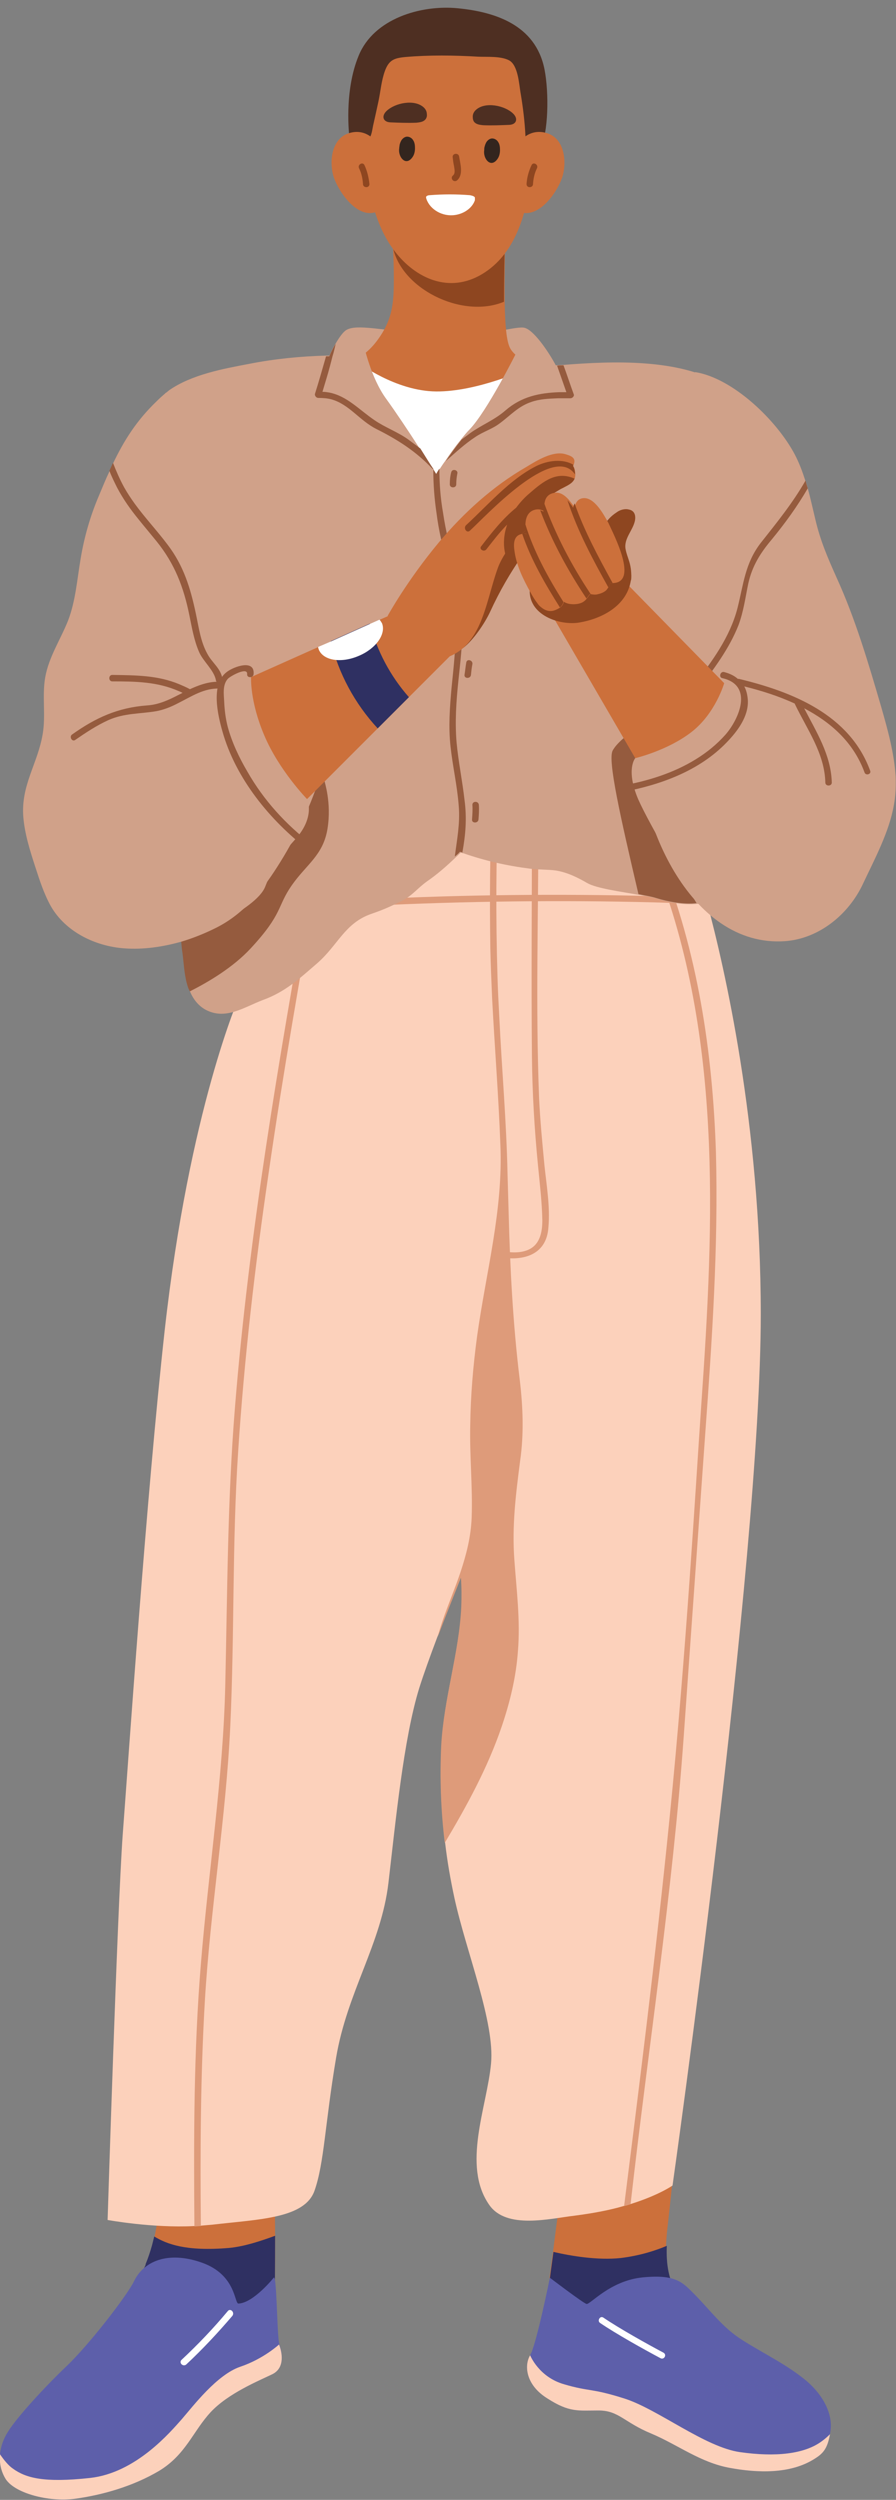 <?xml version="1.0" encoding="utf-8"?>
<!-- Generator: Adobe Illustrator 27.1.0, SVG Export Plug-In . SVG Version: 6.00 Build 0)  -->










<svg version="1.1" id="Layer_1" xmlns="http://www.w3.org/2000/svg" xmlns:xlink="http://www.w3.org/1999/xlink" x="0px" y="0px" viewBox="0 0 249.8 696.7" style="enable-background:new 0 0 249.8 696.7;" xml:space="preserve">
<rect x="0" y="0" width="249.8" height="696.7" fill="#808080" stroke="none"/>
<style type="text/css">
	.st0{fill:#CC703B;}
	.st1{fill:#2F3062;}
	.st2{fill:#5D5FAA;}
	.st3{fill:#FCD1BB;}
	.st4{fill:#FFFFFF;}
	.st5{fill:#DE9B7A;}
	.st6{fill:#D0A189;}
	.st7{fill:#955B3E;}
	.st8{fill:#8E4620;}
	.st9{fill:#4E2F22;}
	.st10{fill:#33251E;}
</style>
<switch>
	
	<g>
		<g>
			<g>
				<g>
					<path class="st0" d="M76.7,623.1c0,7.7-0.1,18.8-0.1,18.8l-23.1,11.6l-7.6,3.8l-13.6-10.2c0,0,0.9-1.4,2.1-3.6v0
						c1.8-3.2,4.4-7.9,6.2-12.1c0.1-0.1,0.1-0.2,0.1-0.4c0.7-1.7,1.3-3.5,1.8-5.3c0.2-0.8,0.4-1.6,0.6-2.4c1-4.9,1.4-9,1.4-9
						s31.9-1.2,32.2,2.1C76.6,617.3,76.7,619.9,76.7,623.1z"/>
				</g>
				<path class="st1" d="M76.7,623.1c0,7.7-0.1,18.8-0.1,18.8l-23.1,11.6c-6.8-1.7-12.6-4.1-15.5-6.9c-1.2-1.1-2.5-2.2-3.7-3.1v0
					c1.8-3.2,4.4-7.9,6.2-12.1c0.1-0.1,0.1-0.2,0.1-0.4c0.7-1.7,1.3-3.5,1.8-5.3c0.2-0.8,0.4-1.6,0.6-2.4c3.5,2.1,8.7,4.2,20.8,3.2
					C68.1,626.1,72.6,624.6,76.7,623.1z"/>
				<g>
					<path class="st2" d="M75.9,661.7c-3.7,1.8-12.3,5.3-17.2,10.6c-4.9,5.3-6.9,11.8-14.3,16.3c-7.4,4.4-16.1,6.8-23.5,7.8
						c-7.4,1-17.2-1.6-19.5-5.8c-1.2-2.1-1.6-4.3-1.4-6.6c0.2-2.2,1-4.4,2.3-6.4c2.5-4,10.1-12.3,16.3-18.2
						c6.2-5.9,16.9-19.7,18.8-23.7c2.6-5.4,9.3-8.5,18.9-5.1c9.6,3.4,9,11.5,10.2,11.4c4.2-0.2,9.8-7.2,9.8-7.2
						c0.9-1.2,0.9,16.6,1.6,18.6c0,0,0,0,0,0C78.6,655.4,79.6,659.9,75.9,661.7z"/>
				</g>
				<g>
					<path class="st3" d="M75.9,661.7c-3.7,1.8-12.3,5.3-17.2,10.6c-4.9,5.3-6.9,11.8-14.3,16.3c-7.4,4.4-16.1,6.8-23.5,7.8
						c-7.4,1-17.2-1.6-19.5-5.8c-1.2-2.1-1.6-4.3-1.4-6.6c1.1,1.6,2.3,3.1,3.6,4c3.6,2.6,8.6,4,21.5,2.6
						c12.8-1.4,22.4-12.8,25.6-16.4c3.2-3.7,9.8-12.4,16.3-14.6c6.5-2.2,10.8-6.2,10.8-6.2s0,0,0,0
						C78.6,655.4,79.6,659.9,75.9,661.7z"/>
				</g>
				<g>
					<path class="st4" d="M63.5,644.1c-4,4.8-8.3,9.3-12.9,13.6c-0.8,0.8,0.4,2,1.3,1.3c4.6-4.3,8.8-8.8,12.9-13.6
						C65.5,644.4,64.2,643.2,63.5,644.1z"/>
				</g>
			</g>
			<g>
				<g>
					<path class="st0" d="M192.7,644.6c-0.2,0.1-4.7,0.6-10,1.1c-7.7,0.8-16.9,1.8-16.9,1.8l-12.6-12.6c0,0,0.3-2.3,1-7.4
						c0.3-2.5,0.7-5.6,1.2-9.4c1.2-9.6,2.1-21.1,2.1-21.1l30.5,6.1c-0.5,4.3-0.9,8.7-1.4,13.1c-0.3,3.1-0.8,6.3-0.9,9.6
						c-0.2,4.9,0.4,9.8,3.3,13.9c0.2,0.4,0.5,0.7,0.8,1.1C191.5,643,193.1,644.4,192.7,644.6z"/>
				</g>
				<path class="st1" d="M189.8,640.8c-1,1.7-3,3.6-7,5c-7.7,0.8-16.9,1.8-16.9,1.8l-12.6-12.6c0,0,0.3-2.3,1-7.4
					c4.7,1.1,12.3,2.4,18.8,1.7c5.6-0.7,10-2.2,12.8-3.4c-0.2,4.9,0.4,9.8,3.3,13.9C189.3,640.1,189.5,640.4,189.8,640.8z"/>
				<g>
					<path class="st2" d="M231.5,677.7c0,0.3-0.1,0.5-0.1,0.7c-0.7,3.9-1.8,5.3-4.2,6.8c-6.8,4.4-16.1,4-23.7,2.6
						c-8.3-1.5-14.4-6.4-22-9.6c-7.5-3.1-9-6.4-14.6-6.4c-5.7,0-8.1,0.6-14.2-3.3c-6.2-3.8-6.6-9.3-4.9-12.1
						c1.7-2.8,5.5-21.6,5.5-21.6s9.2,7,10.2,7.3c1,0.3,6.5-6.5,15.7-7.4c9.2-0.9,11.1,1.4,14.2,4.5c4.6,4.6,8,9.5,13.6,13
						c6,3.8,12.4,6.8,17.9,11.4C229.8,667.8,232.3,673.2,231.5,677.7z"/>
				</g>
				<g>
					<path class="st4" d="M185,655.7c-4.7-2.5-12.4-6.8-16.8-9.8c-0.9-0.6-1.8,0.9-0.9,1.5c4.4,3,12.1,7.3,16.8,9.8
						C185.1,657.8,186,656.3,185,655.7z"/>
				</g>
				<g>
					<path class="st3" d="M231.4,678.4c-0.7,3.9-1.8,5.3-4.2,6.8c-6.8,4.4-16.1,4-23.7,2.6c-8.3-1.5-14.4-6.4-22-9.6
						c-7.5-3.1-9-6.4-14.6-6.4c-5.7,0-8.1,0.6-14.2-3.3c-6.2-3.8-6.6-9.3-4.9-12.1c0,0,2.4,6.1,9.5,8.1c7.1,2.1,7.5,1,16.9,4
						c9.3,3,22.3,13.5,32.1,14.9s18,0.6,22.9-3.1C229.9,679.8,230.7,679.1,231.4,678.4z"/>
				</g>
			</g>
			<g>
				<path class="st3" d="M145.3,299.1c-0.2,0.8-1.7,17.6-3.6,38.7c-3.3,37.5-7.7,88.5-7.7,88.5s-2.4,5.8-5.6,13.4
					c-2,5.1-4.4,11-6.5,16.6c-2,5.3-3.8,10.3-5,14.1c-4.4,14.2-6.6,37.3-8.6,54.3c-2,17.1-11.5,30.4-14.6,48.8
					c-3.1,18.4-3.3,29.3-6,37c-2.7,7.8-15.5,8-28.4,9.5c-1.1,0.1-2.2,0.2-3.4,0.3c-0.6,0-1.2,0.1-1.8,0.1
					C42.5,621,30,618.7,30,618.7s2.7-86.1,4.2-107.2c1.6-21.1,6.6-94.4,11.7-140.6c6.9-61.9,20.9-93.4,20.9-93.4
					s13.2-19.8,19.3-29.7c1.1-1.8,2-3.2,2.5-4.2c0.3-0.6,0.5-1,0.6-1.2c0.2-1.3,18.8-2.1,28.1-2.4c3.1-0.1,5.1-0.1,5.1-0.1
					s8.1,21.3,14.7,38.3c0.7,1.8,1.3,3.5,2,5.1C142.5,292.2,145.1,298.8,145.3,299.1z"/>
			</g>
			<g>
				<path class="st5" d="M89.2,240.9c-0.2,0.9-0.3,1.8-0.5,2.8c-4.9,27.7-9.8,55.4-13.8,83.2c-3.8,25.8-6.8,51.6-8.5,77.6
					c-1.7,25.5-1,51.1-2.2,76.6c-1.2,25.7-5.6,51.1-7.1,76.8c-1.2,20.8-1.3,41.7-1.1,62.5c-0.6,0-1.2,0.1-1.8,0.1
					c-0.2-24.4-0.2-48.8,1.8-73.1c2.1-25.9,6.2-51.6,6.8-77.6c0.6-25.9,0.6-51.6,2.7-77.5c3.9-48.5,12.2-96.6,20.7-144.5
					c0.4-2.5,0.9-5,1.3-7.5C87.7,239.3,89.4,239.8,89.2,240.9z"/>
			</g>
			<g>
				<path class="st3" d="M212.1,366.3c0,69.2-24.6,242.8-24.6,242.8s-3.8,2.7-11.8,5.2c-0.6,0.2-1.2,0.4-1.8,0.5
					c-3.7,1.1-8.3,2-13.7,2.7c-6.9,0.8-19,3.9-23.8-3c-7.7-11-0.6-27.4,0.5-39.4c1.1-11.5-6.9-31-10.2-46.1
					c-1.1-5.1-2-10.2-2.6-15.4c-1.1-8.9-1.5-18-1-27c0.6-13.2,4.9-25.7,5.6-38.8c0.1-2.7,0.1-5.4-0.1-8.1c0-0.5-0.1-1-0.1-1.6
					c-1.2-13.3-5.1-26.3-5.1-39.4l-0.1-87.6l-4.9-59.5l-0.1-1.8l-0.8-9.9l-0.4-4.9c0,0,12.5-7.2,20.1-11.3c0.6-0.4,1.3-0.7,1.8-1
					c2.2-1.2,3.7-1.9,3.8-1.9c0.4,0.2,23.6,10.4,38.9,17.1c0.8,0.4,1.5,0.7,2.3,1c6.4,2.8,10.9,4.8,10.9,4.8s0.7,2.2,1.8,6.3
					c0.2,0.6,0.3,1.2,0.5,1.8C201.9,269.4,212.1,313.1,212.1,366.3z"/>
			</g>
			<g>
				<path class="st5" d="M196.6,399.8c-2,28.1-4,56.3-6,84.4c-3.1,43.4-9.9,86.7-14.8,130.1c-0.6,0.2-1.2,0.4-1.8,0.5
					c3.7-29.5,8.8-69.3,12.7-108.4c4.6-45.7,7.2-91.5,8.8-114.7c3.6-51.4,6.1-104.9-13.8-153.5c0,0,0,0,0-0.1
					c-0.4-1,1.3-1.5,1.7-0.4c0.2,0.5,0.4,1,0.6,1.4c10.5,26.1,14.7,54.1,15.6,82.1C200.3,347.5,198.5,373.7,196.6,399.8z"/>
			</g>
			<g>
				<path class="st5" d="M151.8,324.9c-0.6-6.3-1.2-12.5-1.5-18.8c-1-25.4-0.2-50.8-0.2-76.2c0-1.1-1.8-1.1-1.8,0
					c0,21.4-0.2,42.9,0,64.4c0.1,10.3,0.7,20.4,1.7,30.6c0.5,5.1,1.1,10.1,1.2,15.2c0,3.4-0.7,7.1-4.4,8.4c-2.5,0.9-5.4,0.5-7.9,0
					c-1.1-0.2-1.6,1.5-0.5,1.7c6.9,1.5,14-0.1,14.5-8.2C153.4,336.4,152.4,330.5,151.8,324.9z"/>
			</g>
			<g>
				<path class="st5" d="M144.9,384.5c-1.9-15.5-2.7-31.1-3.1-46.7c-0.1-3.5-0.2-7.1-0.3-10.6c-0.3-14.6-1.6-29.2-2.3-43.8
					c-0.2-3.7-0.4-7.5-0.5-11.2c-0.5-16.5-0.4-32.9,0.2-49.4c0.2-4.4,0.4-8.7,0.6-13.1c0.1-1.1-1.7-1.1-1.8,0
					c-0.3,4.7-0.5,9.4-0.6,14.1c-0.5,13.5-0.6,27-0.4,40.4c0.1,4.7,0.3,9.3,0.5,14c0.7,13.6,1.8,27.2,2.3,40.8
					c0.8,18.3-4,35.5-6.5,53.5c-1.1,8.2-1.8,16.5-1.9,24.7c-0.2,8.6,0.7,17.1,0.4,25.7c-0.2,5.4-1.5,10.4-3.1,15.2
					c-1.5,4.5-3.4,8.9-5,13.6c-0.5,1.5-1,3-1.4,4.6c2.1-5.6,4.5-11.5,6.5-16.6c0.2,2.7,0.2,5.4,0.1,8.1c-0.6,13-4.9,25.6-5.6,38.8
					c-0.4,9-0.1,18,1,27c6.2-10.4,12-21,15.9-32.5c2.3-6.8,4-13.8,4.5-21c0.7-8.5-0.4-17-1-25.4c-0.7-9.4,0.4-18.2,1.6-27.5
					C146.1,399.6,145.8,392.1,144.9,384.5z"/>
			</g>
			<g>
				<path class="st5" d="M197.2,252c-26.3-1.1-52.6-1.1-78.9-0.2c-14.6,0.5-29.2,1.3-43.7,2.4c-1.1,0.1-1.1-1.7,0-1.8
					c14.5-1.1,29-1.9,43.6-2.4c26.1-0.9,52.3-0.8,78.5,0.2C196.8,250.8,197,251.4,197.2,252z"/>
			</g>
			<g>
				<path class="st6" d="M217.5,164.4c2-7.8,4.3-15.5,3.8-23.7c-0.9-13.3-8.2-26.6-19.8-33.5c-12.1-7.3-30.5-6.6-44.5-5.5
					c-0.6,0-1.2,0.1-1.8,0.1c-0.1,0-0.1,0-0.2,0c-0.1,0-0.1,0-0.2,0c-10.1,0.8-19.7-2.3-29.7-2.1c-5.1,0.1-10.2,1-15.3,1.6
					c-4.6,0.5-11.9,2.1-14.9-2.6c-0.5-0.8-1.6-0.3-1.6,0.4c-0.2,0-0.3,0-0.5,0c-0.3,0-0.6,0-0.9,0c-0.3,0-0.6,0-0.9,0
					c-7.2,0.2-14.4,0.9-21.5,2.3c-7.4,1.4-16.1,3-22.4,7.4c-0.2,0.2-0.5,0.4-0.7,0.6c-0.1,0-0.1,0.1-0.1,0.1c0,0,0,0-0.1,0.1
					c-0.9,0.7-1.7,1.4-2.4,2.2c-7,7.4-8.1,18.8-6.2,28.7c0.2,0.8,0.3,1.5,0.5,2.3c0.2,0.7,0.4,1.4,0.6,2.1c2.3,7.6,6,14.6,8.9,22
					c1.4,3.4,2.6,7,3.1,10.6c0.7,4.6,0,8.8-0.6,13.3c0,0.1,0,0.1,0,0.2c-0.1,0.6-0.1,1.1-0.2,1.7c-0.1,0.4-0.1,0.8-0.1,1.1
					c-0.1,0.7-0.1,1.5-0.1,2.2c0,6.6,1.3,13.2,2.4,19.7c0.6,3.8,1.3,7.6,2,11.4c-2.6,11.6-4.6,23.4-3.5,35.2v0
					c0.1,1.2,0.2,2.4,0.4,3.6c0.5,3.2,0.5,6.5,1.6,9.6c0.1,0.3,0.2,0.6,0.4,0.9c0.9,2.1,2.3,3.9,4.3,5c5.6,3,10.7-0.7,16-2.7
					c6.3-2.3,10.1-5.9,15.2-10.3c5.8-5.1,7.6-11.1,15-13.7c3.5-1.2,5.2-2,8.5-3.6c3.1-1.6,4.3-3.5,7.1-5.5c2.9-2,5.5-4.3,8-6.7
					c0.5-0.4,0.9-0.9,1.4-1.3c0.2,0.1,0.4,0.2,0.7,0.2c6,2.1,12.2,3.5,18.6,4.3c2.3,0.3,4.8,0.2,7.1,0.5c3.3,0.5,6.4,2.1,8.8,3.5
					c2.6,1.5,9.4,2.4,14.5,3.3c2.1,0.4,3.8,0.7,5,1.1c3.3,1,7.4,1.8,11.2,1.4c3.6-0.3,6.9-1.6,9.1-4.5c3.6-4.7,5.1-11.5,6-17.8
					c2.8-2.4,4.4-6.1,4.8-9.9c0.5-4.1-0.3-8.2-0.7-12.4c-0.4-4.9-0.2-9.8,0.2-14.7C214.4,183.1,215.2,173.6,217.5,164.4z"/>
			</g>
			<g>
				<path class="st7" d="M130,184.6c-0.2,1.1-0.3,2.3-0.5,3.5c-0.1,1.1,1.7,1.1,1.8,0c0.1-1,0.2-2,0.4-3
					C131.9,184,130.2,183.5,130,184.6z"/>
			</g>
			<g>
				<path class="st7" d="M133.5,224.3c-0.1-1.1-1.8-1.1-1.8,0c0.1,1.4,0,2.7-0.1,4.1c-0.1,1.1,1.7,1.1,1.8,0
					C133.5,227.1,133.6,225.7,133.5,224.3z"/>
			</g>
			<g>
				<path class="st7" d="M194.2,251.7c-3.8,0.4-7.9-0.4-11.2-1.4c-1.2-0.4-2.9-0.7-5-1.1c-5.1-21.8-8.6-37.3-7.2-40
					c1.4-2.7,6.3-6,6.3-6v8.1c0,0-2.7,3.1,0.8,11.4C181.3,230.4,192.6,249.1,194.2,251.7z"/>
			</g>
			<g>
				<path class="st7" d="M91.3,231c-1.2,7.4-5.9,9.9-10,15.8c-4.1,5.9-2.4,7.8-11.4,17.5c-4.9,5.3-11.8,9.4-17,12
					c-0.1-0.3-0.3-0.6-0.4-0.9c-1.1-3.1-1.2-6.4-1.6-9.6c-0.2-1.2-0.3-2.4-0.4-3.6c2.8-1.1,20.8-8.6,23.4-15c2.8-7,3.1-7.3,8.6-13.5
					c5.5-6.2,3.1-11.1,3.1-11.1l4.9-4.9C90.4,217.8,92.5,223.6,91.3,231z"/>
			</g>
			<g>
				<path class="st6" d="M152.6,118.5c-9,3.3-16.6,5.2-27.8,2.4c-9.6-2.4-28.4-12.8-33.7-15.8c-0.9-0.5-1.4-0.8-1.4-0.8
					s0.9-2.4,2.1-5.1c0.5-1.2,1.1-2.4,1.8-3.5c1-1.7,2-3.1,2.9-3.7c3-1.8,9.8,0.1,23.8,1.2c14.1,1,22.5-2.2,25.6-1.9
					c2.7,0.2,7.2,7,9.1,10.6c0.3,0.6,0.5,1,0.7,1.4C156.3,105,161.6,115.2,152.6,118.5z"/>
			</g>
			<g>
				<path class="st0" d="M153.1,103.1c0,0-19.3,26.5-21.4,31.5c-2.1,5-1.4,2-2.8,3.1c-1.4,1.1-15.5-3.7-18.3-6
					c-2.8-2.3-9.8-17.3-10.3-19.1c-0.5-1.8-8-10.5-4-11.5c4.4-1.1,7.3-3.8,9.7-7.4c3.5-5.2,3.8-9.8,3.8-15.9c0-3.7-0.1-7.3-0.4-11
					l1.8,0.2l29.6,2.5c0,0-0.2,7.3-0.1,14.6c0.1,6.4,0.5,11,1.5,12.9C144.4,101.2,153.1,103.1,153.1,103.1z"/>
			</g>
			<g>
				<path class="st4" d="M99.8,101c0,0,10.4,8,21.8,8.1c11.4,0.1,25.1-6.2,25.1-6.2s-12.8,19.2-14.3,21.6c-1.5,2.4-7.9,7.5-11.3,9.5
					C117.6,136.1,99.8,101,99.8,101z"/>
			</g>
			<g>
				<path class="st8" d="M140.7,69.6l-29.6-2.5c0,0.1-0.1,0.2-0.1,0.2c-0.5-0.4-1.7,0-1.6,0.9c1.9,12.1,19.3,20.8,31.1,15.9
					C140.5,76.8,140.7,69.6,140.7,69.6z"/>
			</g>
			<g>
				<path class="st0" d="M101.1,41.9c1.2,9.4,3,20.5,9,28.2c5.8,7.5,15.1,11.8,24.3,6.3c9.3-5.6,12.2-16.6,13.7-26.6
					c0.9-5.6,0.9-11.3,0.3-17c-0.5-4.4-1.1-11.6-4.4-14.8c-4.9-4.9-13.8-6-20.4-6.3c-1.7-0.1-3.5-0.1-5.2,0.1
					c-8.4,0.9-10.3,3.3-14.8,10.7c-1.7,2.7-2.5,5.8-2.8,9C100.4,34.9,100.7,38.4,101.1,41.9z"/>
			</g>
			<g>
				<path class="st9" d="M97.4,38.1c0,0,4.9,1.2,5.5,0.5c0.7-0.8,0.9-2.5,1.1-3.5c0.5-2.2,1-4.5,1.5-6.8c0.6-2.8,0.8-5.7,1.8-8.5
					c1.1-3,2.5-3.6,5.6-3.9c6.8-0.6,13.7-0.5,20.5-0.1c2.4,0.1,6.2-0.2,8.5,1c2.5,1.3,2.8,6.5,3.2,8.9c0.7,4.1,1.2,8.2,1.4,12.3
					c0,0.4,0.1,0.9,0.5,1.1c0.2,0.1,0.4,0.1,0.6,0c1-0.1,0.8,6.7,3,2.4c2.3-4.3,2.5-15.6,1.2-22.2c-2.5-12.5-14-16-24.2-17
					c-10.3-1-23.4,2.9-27.6,13.2C95.8,25.6,97.4,38.1,97.4,38.1z"/>
			</g>
			<g>
				<g>
					<path class="st0" d="M108.1,42.7c0.1-0.8-1-1-1.5-0.5c-1.6-3.3-4.6-6.3-8.9-5.2c-5.3,1.3-5.9,7.9-4.8,11.9
						c1.1,3.9,6.2,11.8,11.6,10.3C111,57.3,107.6,47.1,108.1,42.7z"/>
				</g>
				<g>
					<path class="st8" d="M101.6,46c-0.5-1-2-0.1-1.5,0.9c0.7,1.4,1,2.9,1.1,4.4c0,1.1,1.8,1.2,1.8,0
						C102.8,49.5,102.4,47.7,101.6,46z"/>
				</g>
			</g>
			<g>
				<g>
					<path class="st0" d="M145.3,59.2c5.4,1.5,10.5-6.3,11.6-10.3c1.1-4,0.5-10.6-4.8-11.9c-4.4-1.1-7.4,1.9-8.9,5.2
						c-0.5-0.5-1.6-0.4-1.5,0.5C142.1,47.1,138.7,57.3,145.3,59.2z"/>
				</g>
				<g>
					<path class="st8" d="M148.2,46c0.5-1,2-0.1,1.5,0.9c-0.7,1.4-1,2.9-1.1,4.4c0,1.1-1.8,1.2-1.8,0
						C146.9,49.5,147.4,47.7,148.2,46z"/>
				</g>
			</g>
			<g>
				<path class="st10" d="M111.4,40.4c0.1-0.4,0.2-0.7,0.4-1.1c0.3-0.6,0.9-1.1,1.5-1.2c0.7-0.1,1.5,0.3,1.9,1
					c0.4,0.6,0.5,1.4,0.5,2.2c0,0.9-0.2,1.8-0.7,2.5c-1.9,2.7-4.1-0.1-3.7-2.5C111.3,41,111.4,40.7,111.4,40.4z"/>
			</g>
			<g>
				<path class="st10" d="M135.1,40.9c0.1-0.4,0.2-0.7,0.4-1.1c0.3-0.6,0.9-1.1,1.5-1.2c0.7-0.1,1.5,0.3,1.9,1
					c0.4,0.6,0.5,1.4,0.5,2.2c0,0.9-0.2,1.8-0.7,2.5c-1.9,2.7-4.1-0.1-3.7-2.5C135,41.5,135,41.2,135.1,40.9z"/>
			</g>
			<g>
				<path class="st8" d="M128,43.6c-0.2-1.1-1.9-0.9-1.8,0.2c0.1,0.9,0.2,1.7,0.4,2.6c0.1,0.8,0.4,1.9-0.3,2.5
					c-0.9,0.7,0.1,2.1,1.1,1.4C129.3,48.7,128.3,45.6,128,43.6z"/>
			</g>
			<g>
				<path class="st9" d="M119,31.8c0-0.7-0.3-1.3-0.8-1.8c-2.6-2.5-8.2-1.3-10.5,1c-1.4,1.4-0.9,3,1.1,3.1c2.4,0.1,4.8,0.2,7.3,0.1
					c0.9-0.1,1.8-0.2,2.4-0.8C118.9,33,119.1,32.4,119,31.8z"/>
			</g>
			<g>
				<path class="st9" d="M131.8,32.5c0-0.7,0.3-1.3,0.8-1.8c2.6-2.5,8.2-1.3,10.5,1c1.4,1.4,0.9,3-1.1,3.1c-2.4,0.1-4.8,0.2-7.3,0.1
					c-0.9-0.1-1.8-0.2-2.4-0.8C131.9,33.7,131.8,33.1,131.8,32.5z"/>
			</g>
			<g>
				<path class="st4" d="M132.4,55.1c0-0.1-0.1-0.2-0.1-0.2c-0.3-0.3-0.8-0.4-1.3-0.5c-3.7-0.3-7.5-0.3-11.2,0
					c-0.3,0-0.7,0.1-0.9,0.3c-0.2,0.2-0.1,0.5,0,0.8c1,2.9,4.5,5,8.1,4.4c2.5-0.4,4.7-2,5.4-4.1C132.4,55.6,132.4,55.3,132.4,55.1z"/>
			</g>
			<g>
				<path class="st6" d="M155.7,109.3c-0.1,0.6-0.1,1.1-0.2,1.7c-0.6,3.3-2,7.3-5.2,11.2c-7.3,8.7-7,18.9-17.9,19.9
					c-2.8,0.3-5.8,0.6-8.7,0.8c-0.6,0-1.3,0.1-1.9,0.1c-7.9,0.5-15.2,0.2-17.3-3.8c-2.5-4.7-9.5-19.6-12.1-28
					c-0.2-0.7-0.4-1.4-0.6-2c-0.3-1-0.4-1.9-0.5-2.6C91,101,101.4,96,101.4,96s1.9,9.2,6.3,15.2c2.4,3.3,6.3,9.1,9.3,13.8
					c1.6,2.4,2.9,4.5,3.8,5.8c0,0,0.1,0.1,0.1,0.1c0.5,0.8,0.8,1.3,0.8,1.3s0.3-0.6,0.9-1.5c0.4-0.6,0.9-1.4,1.5-2.2
					c1.2-1.8,2.7-3.9,4.4-6c0.8-1,1.6-2,2.5-2.9c4.9-5.2,12.8-21,12.8-21s11.8,3.8,11.8,4.6C155.6,103.6,156.1,106,155.7,109.3z"/>
			</g>
			<g>
				<path class="st7" d="M125.8,131.6c-0.3,1.1-0.4,2.3-0.4,3.4c0,1.1,1.8,1.1,1.8,0c0-1,0.1-2,0.3-3
					C127.8,131,126.1,130.5,125.8,131.6z"/>
			</g>
			<g>
				<path class="st7" d="M128.9,237.6c-0.2-0.1-0.4-0.2-0.7-0.2c-0.4,0.5-0.9,0.9-1.4,1.3c0.6-4.7,1.5-9.2,1.1-14
					c-0.4-5.6-1.7-11.1-2.3-16.7c-0.6-5.5-0.2-10.9,0.3-16.4c1.2-11.7,2.4-22.7-1-34.2c-1.5-4.8-2.6-9.6-3.2-14.4
					c-0.6-4-0.9-8.1-0.9-12.2c0.5,0.8,0.8,1.3,0.8,1.3s0.3-0.6,0.9-1.5c0,4.2,0.3,8.2,1,12.2c0.8,5.4,2.1,10.7,3.7,16.1
					c2.9,10.2,1.7,20.5,0.6,30.8c-0.6,5.7-1,11.5-0.5,17.3c0.5,5.3,1.6,10.6,2.2,15.9C130.2,228.1,129.8,232.7,128.9,237.6z"/>
			</g>
			<g>
				<path class="st6" d="M74.4,140.7c-3.3-3-7-5.7-10.9-7.8c-1.6-0.9-3.3-1.6-5-2.3c-3.7-1.5-5.8-2.4-6.1-6.7
					c-0.2-3.1-0.7-5.7-3.8-7.2c-1.6-0.8-3.4-0.9-5.1-0.4c2.3-2.5,4.8-4.9,7.4-7.2c0.8-0.7-3.6-0.2-4.7,0.4c-0.1,0-0.1,0.1-0.1,0.1
					c0,0,0,0-0.1,0.1c-0.8,0.7-1.6,1.4-2.4,2.2c-5.5,5.3-9,10.8-12.1,17.3c-0.4,0.7-0.7,1.5-1,2.2c-1,2.1-1.9,4.3-2.9,6.7
					c-2.4,5.6-4.1,11.5-5.1,17.5c-1,5.8-1.4,11.8-3.5,17.3c-2.1,5.3-5.4,10.2-6.4,15.9c-0.9,5.2,0.2,10.6-0.7,15.8
					c-1.4,8.3-6.1,14.2-5.4,23.1c0.4,4.8,1.9,9.5,3.4,14.1c1.2,3.7,2.4,7.4,4.3,10.8c4.1,7.1,12.3,11.1,20.4,11.7
					c5.4,0.4,10.8-0.4,16.1-1.9c3.3-1,6.5-2.3,9.5-3.8c8.2-4.1,13.4-11,18.1-18.6C96.8,210.1,103,166.8,74.4,140.7z"/>
			</g>
			<g>
				<path class="st6" d="M249.7,216.4c-0.4-6.5-2.2-13-4-19.3c-3.6-12.3-7.2-24.6-12.5-36.2c-2.5-5.6-4.5-10.2-5.9-16.2
					c-0.7-2.9-1.3-5.7-2.1-8.6c-0.2-0.7-0.4-1.5-0.7-2.2c-0.8-2.5-1.7-4.9-2.9-7.2c-5-9.5-17.2-21.3-27.8-23
					c1.1,14.5,4.8,34.2,1.4,48.3c-4.4,18.3-16.3,34.7-17.2,53.5c-1.1,22,14,58.7,40.9,56.8c9.4-0.7,17.7-7.4,21.7-16
					c3.2-6.8,7.3-14.4,8.6-21.9C249.7,221.8,249.8,219.1,249.7,216.4z"/>
			</g>
			<g>
				<path class="st7" d="M225.2,136.1c-2.9,5-6.3,9.7-10,14.2c-3.2,3.8-5.5,7.4-6.6,12.4c-0.8,3.9-1.3,7.7-2.7,11.5
					c-2.6,6.6-6.9,12.3-11.2,17.9c-0.7,0.9-1.9-0.4-1.2-1.3c5-6.4,10-13.2,12.1-21.3c1.7-6.7,2.1-12.5,6.5-18.2
					c4.5-5.7,8.9-11.1,12.5-17.4C224.7,134.6,225,135.4,225.2,136.1z"/>
			</g>
			<g>
				<g>
					<path class="st8" d="M129.1,180.6c2.8-2.1,6-6.8,7.5-10c2.8-6.1,5.6-10.8,9-15.8c1.9-2.8,7.6-7.5,2.7-11
						c-3.8-2.7-9.4,8.3-11.1,10.9c-4.4,6.7-4.1,14.5-7.1,21.6c0,0,0,0,0,0c-1.1,0.9-2.2,1.8-3.4,2.7
						C125.8,179.8,128.2,181.3,129.1,180.6z"/>
				</g>
				<g>
					<path class="st0" d="M109.9,184c3.3,1,6.6,0.7,9.7-0.5c0.1,0.4,0.4,0.6,0.9,0.6c14-1.4,14.5-15.6,18.4-26.1
						c0.8-2,1.9-3.8,3.2-5.5c0.7-0.9,1.5-1.8,2.2-2.6c2.4-2.7,8.2-5.7,9.3-9.3c0.2-0.7,0.2-1.3,0-1.8c-0.1-0.2-0.2-0.4-0.3-0.6
						c0.5-0.3,1-0.7,1.5-1c0.7-0.4,1.4-0.9,2.1-1.2c1.1-0.6,2.6-1.2,3.2-2.4c0-0.1,0.1-0.1,0.1-0.2c0.1-0.3,0.2-0.7,0.2-1.1
						c0-0.9-0.2-1.9-0.6-2.4c0.1-0.1,0.1-0.2,0.1-0.3c0.7-1.7-0.1-2.4-2.2-3c-3.5-1.1-8.1,1.8-10.9,3.5c-9.4,5.4-17.5,12.8-24.4,21
						c-9,10.8-14.3,20.5-14.3,20.5S107.3,183.3,109.9,184z"/>
				</g>
				<g>
					<path class="st8" d="M135.6,153.1c1.9-2.4,3.7-4.8,5.8-6.9c-2.1,6,0.1,10.1,0.3,10.4c0.7-0.9,1.8-5.9,2.6-6.7
						c2.4-2.7,8.2-5.7,9.3-9.3c0.2-0.7,0.2-1.3,0-1.8c-0.1-0.2-0.2-0.4-0.3-0.6c0.5-0.3,1-0.7,1.5-1c0.7-0.4,1.4-0.9,2.1-1.2
						c1.1-0.6,2.6-1.2,3.2-2.4c0-0.1,0.1-0.1,0.1-0.2c-5-2.2-8.6,0.6-12.7,4.2c-1.2,1-2.5,2.4-3.6,3.9c-3.7,3-6.8,6.9-9.7,10.7
						C133.4,153,134.9,154,135.6,153.1z"/>
				</g>
				<g>
					<path class="st8" d="M131,147.9c4.2-3.8,23.2-24.6,29.3-15.7c0-0.9-0.2-1.9-0.6-2.4c0.1-0.1,0.1-0.2,0.1-0.3
						c-2.9-1.7-7.1-1.2-10.3,0.4c-7.4,3.7-13.6,11-19.6,16.5C129.1,147.3,130.2,148.7,131,147.9z"/>
				</g>
			</g>
			<g>
				<g>
					<path class="st0" d="M154,171.6l23.1,39.7c0,0,9-2.1,15.7-7.3c6.7-5.2,9.1-13.6,9.1-13.6l-27.8-28.4L154,171.6z"/>
				</g>
				<g>
					<path class="st8" d="M175.9,161.6c0.8-5.9-4.8-7.1-9.3-6.4c-6.8,1-12.8,4.7-17.1,10c-0.5-0.1-1.7-2-1.8-1.2
						c-0.6,7.5,8.4,10.4,13.8,9.5C168,172.4,174.9,168.7,175.9,161.6z"/>
				</g>
				<g>
					<path class="st8" d="M171.9,142.8c-3.4,2.2-4.6,5.3-4.9,9.2c0,0.6-0.7,1.5-0.2,1.6c1,2.5,9.1,11.7,9.2,7.5
						c0.1-4.2-1.1-5.4-1.6-8.1c-0.5-2.9,2-5.1,2.6-7.8c0.3-1.4,0-2.9-1.7-3.2C174.2,141.7,172.8,142.1,171.9,142.8z"/>
				</g>
				<g>
					<g>
						<path class="st0" d="M170.8,162.5c-0.2,0-0.5,0-0.7,0c0,0.2-0.2,0.7-0.5,1.2c-0.1,0.2-0.3,0.4-0.4,0.6
							c-0.6,0.7-1.6,1.1-2.5,1.3c-0.6,0.2-1.5,0.1-1.9,0c-0.2,0-0.3,0-0.3,0s-0.4,0.6-0.9,1.2c-0.2,0.3-0.5,0.6-0.8,0.8
							c-1.1,0.9-3.5,1-4.8,0.5c-0.3-0.1-0.5-0.2-0.8-0.4c0,0,0,0,0,0.1c-0.2,0.6-0.5,1.1-1,1.5c-0.5,0.3-1,0.6-1.6,0.8
							c-1.4,0.5-2.8,0-3.9-1c-0.4-0.3-0.7-0.7-0.9-1c-0.7-0.9-1.3-1.9-1.9-3c-2-3.6-4-7.6-4.5-11.8c-0.4-2.8,0.4-4.3,2.3-4.5
							c0.2,0,0.3,0,0.5-0.1c0.3,0,0.5,0.1,0.7,0.2c-0.3-0.9-0.5-2-0.4-3c0.1-1.8,0.8-3.3,2.5-3.8c0.7-0.2,1.3-0.2,1.9,0
							c0.3,0.1,0.6,0.2,0.9,0.4c-0.1-0.9-0.1-1.9,0.1-2.7c0.3-1.4,1.3-2.4,3.2-2.5c1.4,0,2.5,0.9,3.5,2c0.4,0.5,0.8,1,1.1,1.4
							c0.2,0.2,0.3,0.5,0.5,0.7c0.1-0.4,0.2-0.9,0.4-1.2c0.3-0.6,0.8-1.1,1.6-1.3c3.4-0.8,6.2,4.7,7.4,6.8
							C171.2,149.2,178.1,162.4,170.8,162.5z"/>
					</g>
					<g>
						<path class="st8" d="M170.8,162.5c-0.2,0-0.5,0-0.7,0c0,0.2-0.2,0.7-0.5,1.2c-4.4-7.9-8.6-15.7-11.4-24.3
							c0.4,0.5,0.8,1,1.1,1.4c0.2,0.2,0.3,0.5,0.5,0.7c0.1-0.4,0.2-0.9,0.4-1.2C162.9,148,166.8,155.2,170.8,162.5z"/>
					</g>
					<g>
						<path class="st8" d="M164.7,165.6c-0.2,0-0.3,0-0.3,0s-0.4,0.6-0.9,1.2c-5.2-7.8-9.6-15.9-12.9-24.6c0.3,0.1,0.6,0.2,0.9,0.4
							c-0.1-0.9-0.1-1.9,0.1-2.7C154.8,148.9,159.3,157.5,164.7,165.6z"/>
					</g>
					<g>
						<path class="st8" d="M157.1,167.8c-0.2,0.6-0.5,1.1-1,1.5c-4.1-6.5-8-13.2-10.5-20.5c0.2,0,0.3,0,0.5-0.1
							c0.3,0,0.5,0.1,0.7,0.2c-0.3-0.9-0.5-2-0.4-3C148.8,153.7,152.7,160.8,157.1,167.8z"/>
					</g>
				</g>
			</g>
			<g>
				<path class="st0" d="M126.5,181.8l-12.6,12.6l-8.7,8.7l-19.6,19.6c0,0-7.8-8-11.9-17.7c-4.1-9.6-3.7-16.3-3.7-16.3l18.8-8.4
					l3.5-1.5l10.9-4.9l2.7-1.2l2.3-1L126.5,181.8z"/>
			</g>
			<g>
				<path class="st7" d="M86.9,235.3c-7.2-5.5-13.4-12.3-17.9-20.2c-2.3-3.9-4.3-8.1-5.5-12.5c-0.6-2.3-0.9-4.7-1-7.1
					c-0.1-2-0.5-4.6,1-6.3c0.6-0.7,5.6-3.5,5.4-1.3c-0.1,1.1,1.7,1.1,1.8,0c0.4-4.3-5.6-2.1-7.5-0.6c-4.5,3.4-2.5,11.9-1.2,16.5
					c3.7,13.2,13.3,24.9,24,33.1C86.9,237.5,87.8,236,86.9,235.3z"/>
			</g>
			<g>
				<path class="st7" d="M61.3,191.9c-4.4-0.2-7.9,2.2-11.7,4.1c-1.9,1-3.9,1.8-6,2.2c-4.7,0.8-8.9,0.5-13.4,2.5
					c-3.3,1.5-6.3,3.5-9.2,5.5c-0.9,0.7-1.8-0.9-0.9-1.5c6.6-4.7,12.8-7.5,20.9-8.1c3.2-0.2,6-1.5,8.7-2.9c0.4-0.2,0.8-0.4,1.2-0.6
					c-0.4-0.2-0.8-0.4-1.1-0.5c-5.9-2.6-12-2.7-18.5-2.7c-1.1,0-1.1-1.8,0-1.8c6.7,0.1,12.7,0.1,18.7,2.6c0.9,0.4,1.9,0.8,2.8,1.3
					c0.1,0,0.1,0.1,0.1,0.1c2.4-1.1,4.8-2,7.5-2.1c-0.1-0.1-0.2-0.2-0.2-0.4c-0.5-2.8-3.6-5.3-4.7-7.9c-1.4-3.2-2-6.8-2.7-10.2
					c-1.6-7.9-4.1-14.4-9.2-20.7c-1.7-2.1-3.4-4.1-5-6.1c-2.2-2.7-4.2-5.5-5.9-8.7c-0.8-1.6-1.6-3.2-2.2-4.8c0.3-0.7,0.7-1.5,1-2.2
					c0.9,2.3,1.9,4.6,3.1,6.8c0.9,1.6,1.9,3.1,2.9,4.5c2.9,4,6.3,7.6,9.3,11.6c4.4,5.8,6.3,12,7.8,19.1c0.8,3.7,1.3,7.8,3.2,11.2
					c1.3,2.5,3.7,4,4.2,6.9c0.1,0.4-0.1,0.7-0.4,0.9C62.4,190.4,62.4,191.9,61.3,191.9z"/>
			</g>
			<g>
				<path class="st7" d="M120.9,130.8c-0.1,0-0.3-0.1-0.4-0.2c-4.5-4.8-9.7-8.1-15.5-11c-4.8-2.4-7.6-6.9-12.6-8.3
					c-1.1-0.3-2.3-0.4-3.7-0.4c-0.5,0-1-0.6-0.9-1.1c1.1-3.5,2.1-7,3.1-10.5c0.3,0,0.6,0,0.9,0c0.5-1.2,1.1-2.4,1.8-3.5
					c-0.3,1.2-0.5,2.3-0.9,3.5c-0.5,2-1,3.9-1.6,5.9c-0.4,1.3-0.8,2.7-1.2,4c0.7,0,1.3,0.1,1.9,0.2c5,1,8.2,4.7,12.6,7.7
					c2.9,2,6.3,3.2,9.3,5.3c1.2,0.9,2.3,1.7,3.5,2.6C118.7,127.4,120,129.5,120.9,130.8z"/>
			</g>
			<g>
				<path class="st7" d="M159,111c-1.2,0-2.3,0-3.5,0c-2.5,0.1-5,0.2-7.3,1c-3.7,1.2-5.9,3.8-8.9,6c-2.1,1.6-4.6,2.3-6.8,3.8
					c-2.9,1.9-5.6,4.4-8.2,6.7c1.2-1.8,2.7-3.9,4.4-6c0.8-0.6,1.6-1.2,2.4-1.8c3.2-2.3,6.7-3.6,9.8-6.3c4.5-3.9,9.5-4.9,15-5.1
					c0.7,0,1.3,0,2,0c-0.7-2-1.4-4-2.1-6c-0.2-0.5-0.3-0.9-0.5-1.4c0.6-0.1,1.2-0.1,1.8-0.1c1,2.7,1.9,5.5,2.9,8.2
					C160.1,110.4,159.6,111,159,111z"/>
			</g>
			<g>
				<path class="st7" d="M242.6,214.8c-5.7-15.6-21.6-22-36.6-25.6c-0.1,0-0.2,0-0.3,0c-1-0.9-2.3-1.5-3.8-1.9
					c-1.1-0.3-1.6,1.5-0.5,1.7c8.7,2,4.7,11.3,0.9,15.7c-2.4,2.7-5.2,5-8.3,6.9c-6.3,3.9-13.5,6.1-20.8,7.4
					c-1.1,0.2-0.6,1.9,0.5,1.7c10.6-2,21.3-5.9,28.9-13.8c3-3.1,6.1-7.2,5.9-11.7c-0.1-1.5-0.4-2.8-1-3.9c4.8,1.2,9.6,2.7,14.1,4.8
					c0,0,0,0,0,0.1c3.4,7.1,8.3,13.7,8.5,21.9c0,1.1,1.8,1.1,1.8,0c-0.2-7.7-4.3-14.1-7.7-20.7c7.4,3.9,13.7,9.4,16.8,17.8
					C241.3,216.3,243,215.8,242.6,214.8z"/>
			</g>
			<g>
				<path class="st1" d="M103.1,173.8l-10.9,4.9c2.2,9,6.7,17.4,13.1,24.3l8.7-8.7C108.8,188.4,105.1,181.4,103.1,173.8z"/>
			</g>
			<g>
				<path class="st4" d="M100,182.8c-4.9,2.1-9.8,1.3-11.1-1.7c-0.1-0.3-0.2-0.5-0.2-0.8l3.5-1.5l10.9-4.9l2.7-1.2
					c0.3,0.3,0.5,0.7,0.7,1C107.7,176.7,104.8,180.8,100,182.8z"/>
			</g>
		</g>
	</g>
</switch>

</svg>
